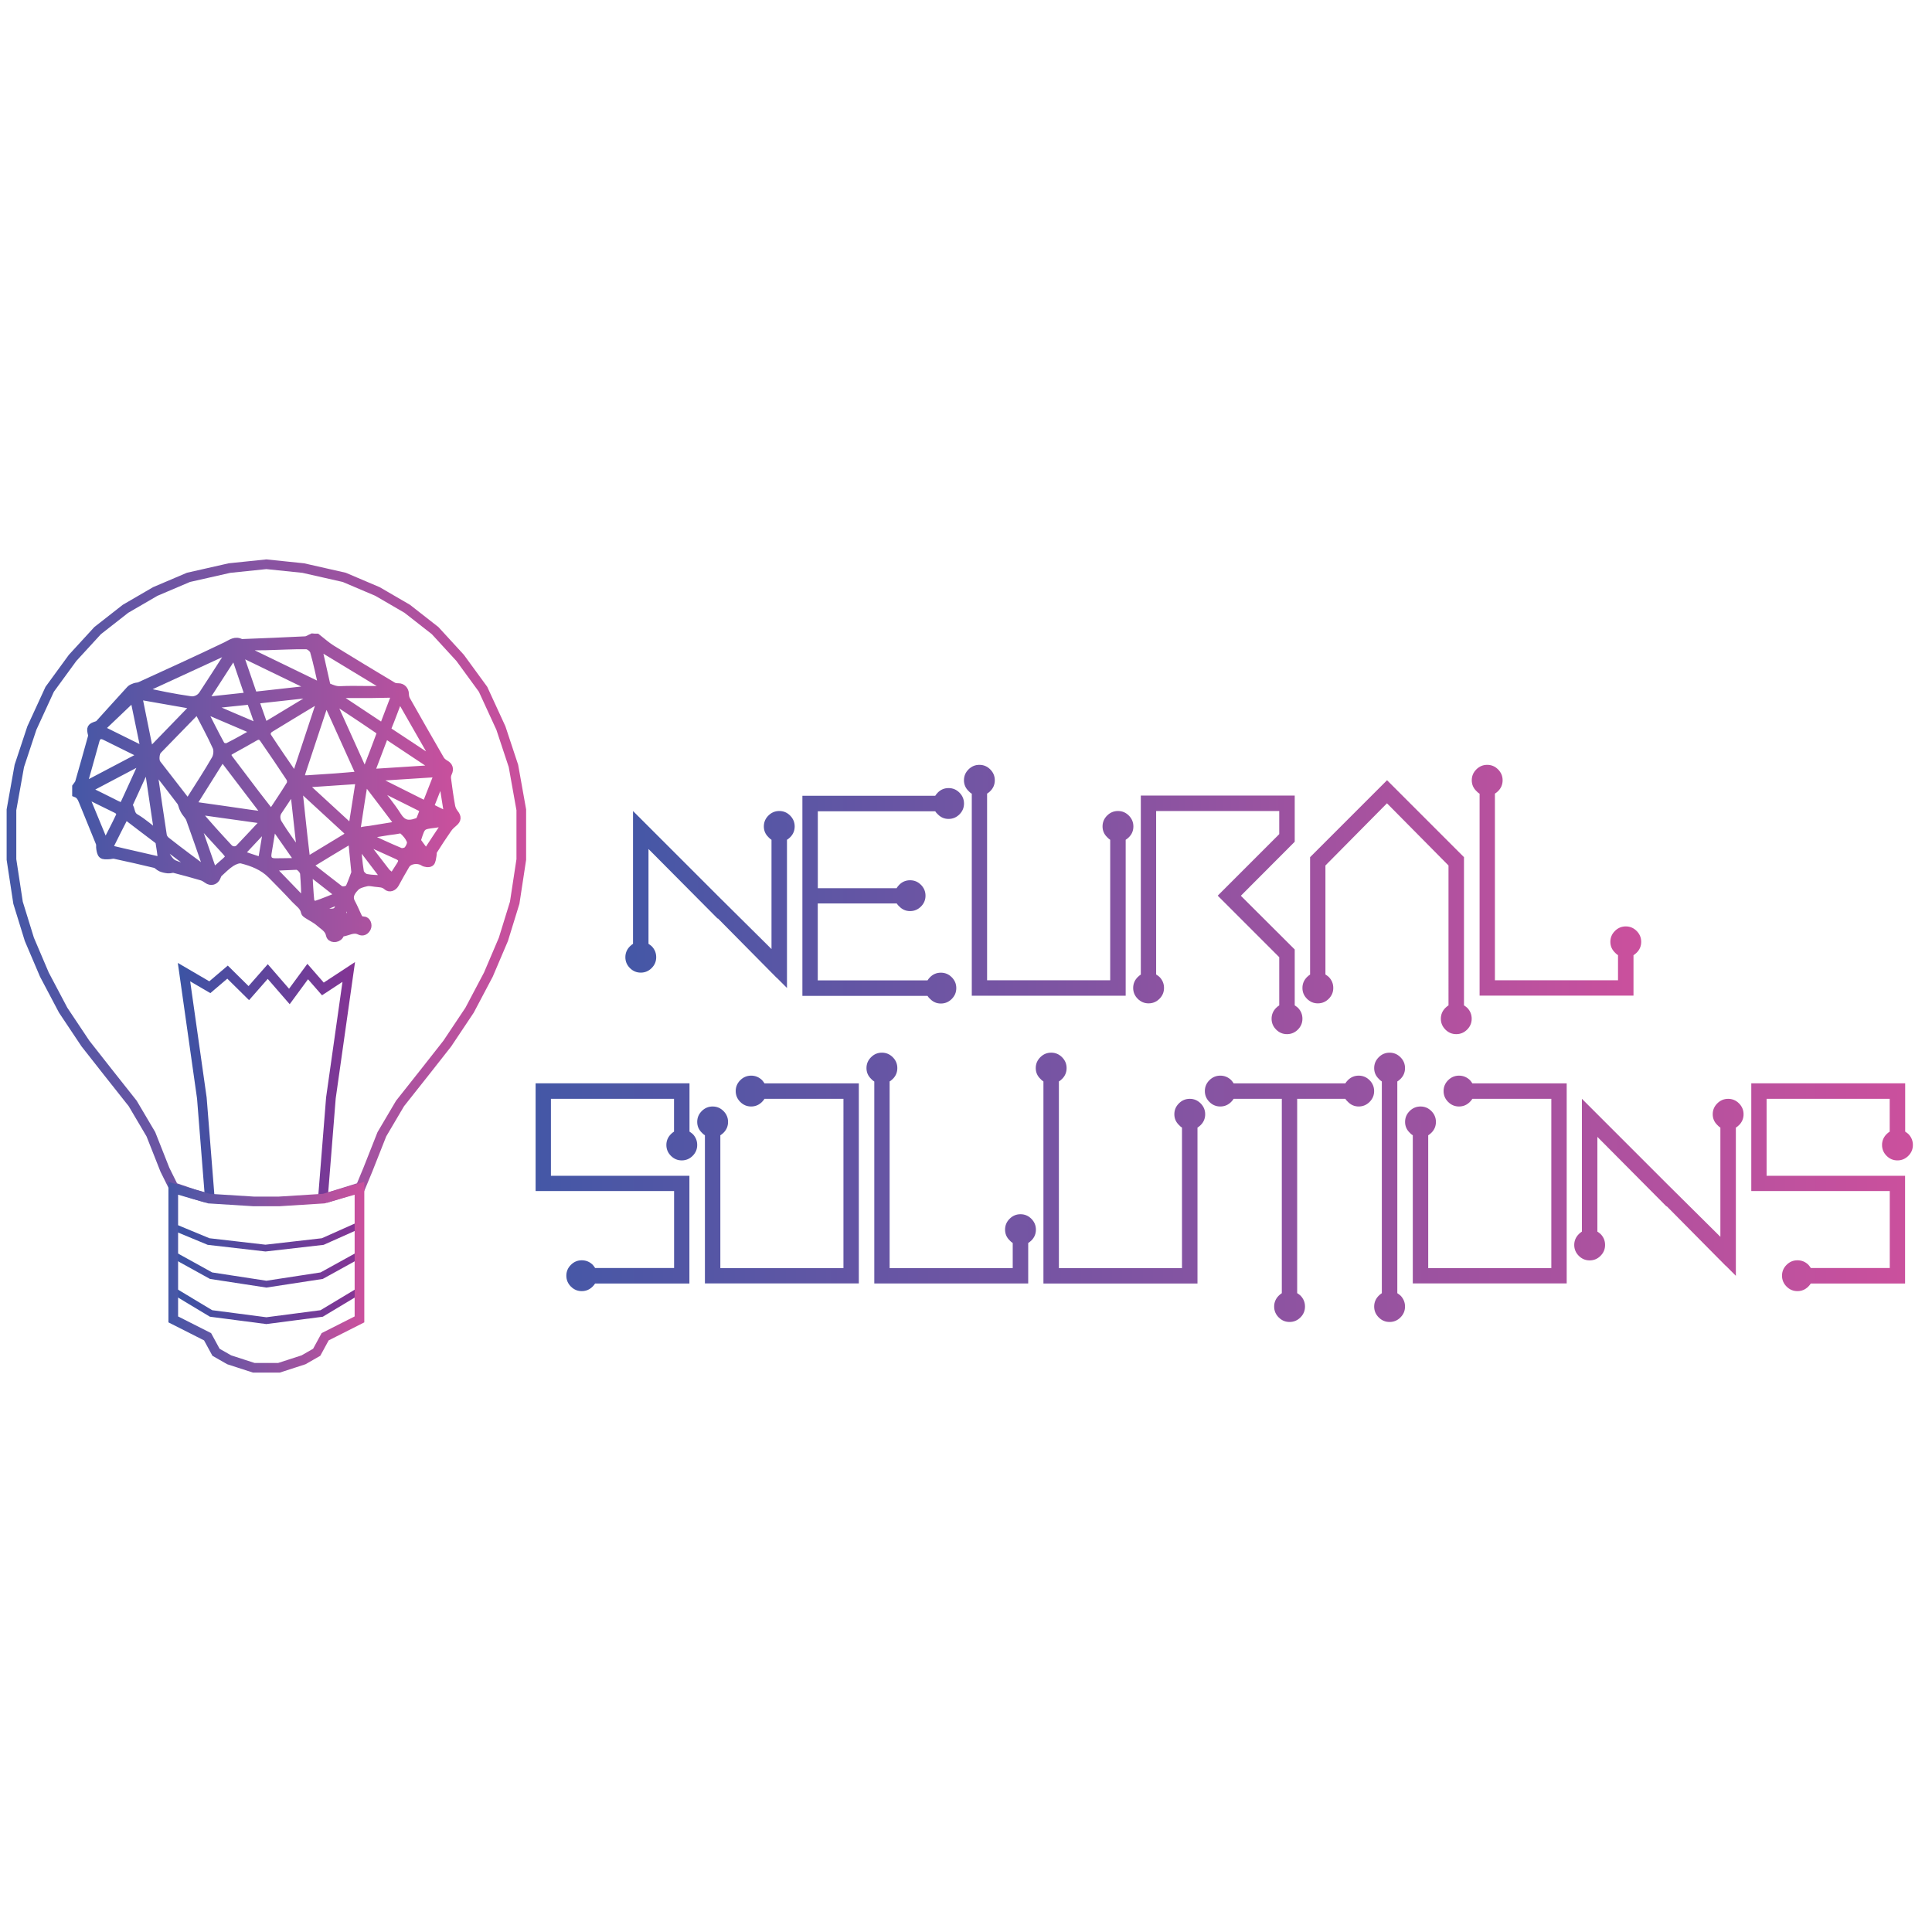 <?xml version="1.0" encoding="utf-8"?>
<!-- Generator: Adobe Illustrator 24.3.0, SVG Export Plug-In . SVG Version: 6.00 Build 0)  -->
<svg version="1.1" id="Layer_1" xmlns="http://www.w3.org/2000/svg" xmlns:xlink="http://www.w3.org/1999/xlink" x="0px" y="0px"
	 viewBox="0 0 2000.34 2000.34" style="enable-background:new 0 0 2000.34 2000.34;" xml:space="preserve">
<style type="text/css">
	.st0{fill:none;stroke:url(#SVGID_1_);stroke-width:10;stroke-miterlimit:10;}
	.st1{fill:none;stroke:url(#SVGID_2_);stroke-width:10;stroke-miterlimit:10;}
	.st2{fill:none;stroke:url(#SVGID_3_);stroke-width:7;stroke-miterlimit:10;}
	.st3{fill:none;stroke:url(#SVGID_4_);stroke-width:7;stroke-miterlimit:10;}
	.st4{fill:none;stroke:url(#SVGID_5_);stroke-width:7;stroke-miterlimit:10;}
	.st5{fill:none;stroke:url(#SVGID_6_);stroke-width:10;stroke-miterlimit:10;}
	.st6{fill:url(#SVGID_7_);stroke:url(#SVGID_8_);stroke-width:8;stroke-miterlimit:10;}
	.st7{fill:url(#SVGID_9_);}
	.st8{fill:url(#SVGID_10_);}
	.st9{fill:url(#SVGID_11_);}
	.st10{fill:url(#SVGID_12_);}
	.st11{fill:url(#SVGID_13_);}
	.st12{fill:url(#SVGID_14_);}
	.st13{fill:url(#SVGID_15_);}
	.st14{fill:url(#SVGID_16_);}
	.st15{fill:url(#SVGID_17_);}
	.st16{fill:url(#SVGID_18_);}
	.st17{fill:url(#SVGID_19_);}
	.st18{fill:url(#SVGID_20_);}
	.st19{fill:url(#SVGID_21_);}
	.st20{fill:url(#SVGID_22_);}
	.st21{fill:url(#SVGID_23_);}
</style>
<g id="Layer_1_1_">
</g>
<g id="Layer_6">
</g>
<g id="Layer_5">
</g>
<g id="Layer_4">
</g>
<g id="Layer_7">
</g>
<g id="Layer_3">
</g>
<g>
	
		<linearGradient id="SVGID_1_" gradientUnits="userSpaceOnUse" x1="6.87" y1="-90.424" x2="544.73" y2="-90.424" gradientTransform="matrix(1 0 0 1 0 1002.681)">
		<stop  offset="0" style="stop-color:#4457A6"/>
		<stop  offset="1" style="stop-color:#CB509D"/>
	</linearGradient>
	<polyline class="st0" points="337.05,1240.56 373.34,1229.24 380.84,1211.16 395.38,1174.38 414.19,1142.51 440.47,1109.32 
		463.14,1080.46 486.2,1045.92 505.65,1009.09 521.21,972.56 532.9,934.71 539.73,889.92 539.73,838.47 531.59,792.99 
		518.62,753.83 500.14,713.65 476.45,681.19 450.51,652.92 421.65,630.33 390.84,612.41 356.43,597.78 313.96,588.16 275.48,584.18 
		276.12,584.18 237.63,588.16 195.13,597.78 160.76,612.41 129.94,630.33 101.08,652.92 75.15,681.19 51.46,713.65 32.98,753.83 
		20.01,792.99 11.87,838.47 11.87,889.92 18.7,934.71 30.39,972.56 45.95,1009.09 65.4,1045.92 88.45,1080.46 111.13,1109.32 
		137.4,1142.51 156.22,1174.38 170.76,1211.16 179.74,1229.24 200.51,1236.32 213.27,1240.01 	"/>
	
		<linearGradient id="SVGID_2_" gradientUnits="userSpaceOnUse" x1="444.976" y1="116.062" x2="261.492" y2="116.062" gradientTransform="matrix(-1 0 0 1 629.084 1002.681)">
		<stop  offset="0" style="stop-color:#3B54A4"/>
		<stop  offset="1" style="stop-color:#843494"/>
	</linearGradient>
	<polyline class="st1" points="217.25,1241 208.99,1136.87 190.51,1006.51 217.25,1022.14 235.6,1006.51 257.6,1028.25 
		277.22,1005.91 299.6,1031.72 318.58,1005.91 334.31,1023.92 361.09,1006.34 342.61,1136.74 334.31,1240.87 	"/>
	
		<linearGradient id="SVGID_3_" gradientUnits="userSpaceOnUse" x1="179.139" y1="278.087" x2="372.536" y2="278.087" gradientTransform="matrix(1 0 0 1 0 1002.681)">
		<stop  offset="0" style="stop-color:#3B54A4"/>
		<stop  offset="1" style="stop-color:#843494"/>
	</linearGradient>
	<polyline class="st2" points="180.48,1270.75 215.96,1285.46 274.87,1292.24 334.16,1285.46 371.11,1268.97 	"/>
	
		<linearGradient id="SVGID_4_" gradientUnits="userSpaceOnUse" x1="179.897" y1="312.538" x2="371.703" y2="312.538" gradientTransform="matrix(1 0 0 1 0 1002.681)">
		<stop  offset="0" style="stop-color:#3B54A4"/>
		<stop  offset="1" style="stop-color:#843494"/>
	</linearGradient>
	<polyline class="st3" points="370.01,1300.38 333.06,1320.8 275.8,1329.58 218.54,1320.8 181.59,1300.38 	"/>
	
		<linearGradient id="SVGID_5_" gradientUnits="userSpaceOnUse" x1="179.787" y1="350.129" x2="371.813" y2="350.129" gradientTransform="matrix(1 0 0 1 0 1002.681)">
		<stop  offset="0" style="stop-color:#3B54A4"/>
		<stop  offset="1" style="stop-color:#843494"/>
	</linearGradient>
	<polyline class="st4" points="181.59,1337.71 218.54,1359.92 275.8,1367.38 333.06,1359.92 370.01,1337.71 	"/>
	
		<linearGradient id="SVGID_6_" gradientUnits="userSpaceOnUse" x1="174.4" y1="319.734" x2="377.19" y2="319.734" gradientTransform="matrix(1 0 0 1 0 1002.681)">
		<stop  offset="0" style="stop-color:#4457A6"/>
		<stop  offset="1" style="stop-color:#CB509D"/>
	</linearGradient>
	<polygon class="st5" points="372.19,1230.32 372.19,1366.07 336.64,1384.04 327.91,1400.1 314.3,1407.9 288.83,1416.16 
		262.77,1416.16 237.3,1407.9 223.65,1400.1 214.92,1384.04 179.4,1366.07 179.4,1230.32 216.36,1241 262.77,1243.92 
		288.83,1243.92 335.2,1241 	"/>
	
		<linearGradient id="SVGID_7_" gradientUnits="userSpaceOnUse" x1="78.73" y1="1184.338" x2="472.856" y2="1184.338" gradientTransform="matrix(1 0 0 -1 0 2000)">
		<stop  offset="0" style="stop-color:#4457A6"/>
		<stop  offset="1" style="stop-color:#CB509D"/>
	</linearGradient>
	
		<linearGradient id="SVGID_8_" gradientUnits="userSpaceOnUse" x1="74.73" y1="1184.385" x2="476.856" y2="1184.385" gradientTransform="matrix(1 0 0 -1 0 2000)">
		<stop  offset="0" style="stop-color:#4457A6"/>
		<stop  offset="1" style="stop-color:#CB509D"/>
	</linearGradient>
	<path class="st6" d="M328.1,660.07c5.09,3.92,9.82,8.35,15.27,11.71c21.02,13.03,42.25,25.76,63.47,38.48
		c1.58,0.97,3.82,1.17,5.75,1.17c3.72-0.05,6.62,2.95,6.77,6.87c0.05,2.14,0.41,4.48,1.43,6.31c11.66,20.67,23.41,41.28,35.33,61.84
		c1.12,1.88,3.21,3.46,5.14,4.58c3.72,2.09,4.63,5.24,2.8,9.06c-0.92,1.83-1.32,4.17-1.07,6.16c1.22,9.52,2.55,19.04,4.28,28.5
		c0.46,2.65,1.88,5.4,3.56,7.53c2.85,3.56,2.75,6.41-0.66,9.31c-2.29,1.93-4.63,4.02-6.31,6.46c-5.24,7.53-10.28,15.22-15.17,22.96
		c-0.81,1.32-0.36,3.36-0.76,5.04c-0.56,2.49-0.66,6.01-2.29,7.13c-1.58,1.12-5.45,0.71-7.33-0.56c-5.4-3.56-14.81-2.49-18.12,3.05
		c-3.87,6.41-7.43,12.98-11.05,19.55c-1.88,3.41-5.85,4.99-8.6,2.44c-3.56-3.31-7.79-2.9-11.86-3.46c-3.1-0.41-6.36-1.17-9.26-0.51
		c-3.97,0.92-8.65,2.09-11.3,4.84c-4.07,4.17-7.94,9.42-4.22,16.19c2.19,4.02,3.97,8.25,5.9,12.42c1.37,2.9,2.24,5.8,6.72,5.75
		c3.16-0.05,5.09,4.63,3.61,7.79c-1.53,3.26-4.43,4.89-7.69,3.26c-6.82-3.41-12.57,1.37-18.88,1.83c-0.76,0.05-1.27,2.09-2.04,3.1
		c-2.75,3.66-9.16,3.41-10.03-0.81c-1.27-6.57-6.62-9.06-10.69-12.73c-3.77-3.36-8.55-5.6-12.83-8.4c-0.92-0.61-2.19-1.48-2.34-2.39
		c-1.07-6.26-6.41-9.37-10.18-13.44c-7.99-8.7-16.34-17.1-24.64-25.5c-8.4-8.45-19.24-12.67-30.44-15.52
		c-3.26-0.81-7.89,1.17-11.05,3.21c-4.63,3-8.6,7.08-12.73,10.84c-0.97,0.92-1.53,2.34-2.04,3.66c-1.68,4.48-6.06,5.8-9.87,3
		c-1.78-1.27-3.77-2.55-5.85-3.16c-9.42-2.75-18.88-5.4-28.4-7.79c-1.99-0.51-4.28,0.61-6.41,0.41c-2.55-0.25-5.09-0.81-7.43-1.78
		c-2.19-0.92-3.87-3.26-6.06-3.77c-13.95-3.36-27.89-6.52-41.94-9.52c-2.04-0.41-4.33,0.56-6.52,0.51c-2.14,0-4.84,0.31-6.21-0.87
		c-1.43-1.17-1.78-3.87-2.19-6.01c-0.41-1.93,0.2-4.22-0.51-5.96c-5.8-14.56-11.91-29.01-17.76-43.57c-1.37-3.41-3-6.41-6.67-7.79
		c0-2.29,0-4.58,0-6.87c1.02-1.53,2.55-2.95,3.05-4.68c4.43-15.32,8.7-30.64,12.98-46.01c0.31-1.07,0.61-2.29,0.36-3.26
		c-1.73-7.13-1.37-7.84,5.34-10.08c0.76-0.25,1.53-0.66,2.09-1.22c10.74-11.81,21.38-23.72,32.17-35.48
		c1.17-1.27,3.1-2.04,4.84-2.65c1.63-0.61,3.61-0.46,5.14-1.17c29.88-13.69,59.81-27.23,89.43-41.48c5.29-2.55,9.47-6.36,15.52-2.9
		c0.36,0.2,0.97,0,1.48-0.05c21.63-0.87,43.27-1.68,64.9-2.8c2.44-0.1,4.84-1.93,7.23-2.95
		C324.85,660.07,326.48,660.07,328.1,660.07z M204.52,734.69c-13.95,14.35-27.49,28.25-40.98,42.1c-2.7,2.8-3.26,10.84-0.92,13.85
		c9.42,12.22,18.88,24.38,28.35,36.55c2.95,3.82,4.12,3.77,6.77-0.36c8.55-13.59,17.41-26.98,25.35-40.92
		c1.93-3.41,2.49-9.16,0.92-12.67C218.21,760.34,211.29,747.87,204.52,734.69z M280.36,841.94c1.07-0.87,1.68-1.22,1.99-1.73
		c6.11-9.31,12.37-18.53,18.17-28c0.97-1.63,0.81-4.99-0.25-6.62c-8.96-13.69-18.22-27.18-27.54-40.67
		c-2.19-3.16-5.09-3.92-8.81-1.73c-8.04,4.73-16.29,9.11-24.43,13.69c-4.58,2.55-5.09,4.78-2.04,8.86
		c9.11,12.01,18.17,24.08,27.28,36.04C269.82,828.35,274.91,834.91,280.36,841.94z M337.57,724.2c-0.76,2.04-1.27,3.31-1.68,4.63
		c-7.74,23.36-15.47,46.73-23.21,70.04c-2.19,6.52-0.81,8.25,6.11,7.79c9.62-0.66,19.29-1.22,28.91-1.93
		c8.25-0.61,16.44-1.37,25.3-2.14C361.14,776.33,349.53,750.62,337.57,724.2z M213.93,901.95c0.36-0.31,0.71-0.66,1.02-0.97
		c-0.36-1.22-0.61-2.44-1.02-3.61c-5.7-16.49-11.35-32.98-17.31-49.42c-1.02-2.8-3.46-5.09-5.14-7.69
		c-0.87-1.32-1.48-2.85-2.14-4.28c-0.81-1.99-1.12-4.38-2.39-6.01c-8.3-10.99-16.75-21.84-25.2-32.73c-0.81-1.07-1.83-1.99-2.75-3
		c-0.41,2.85,0.05,5.24,0.41,7.64c3.05,21.02,6.06,42.04,9.31,63.02c0.31,1.99,1.78,4.17,3.41,5.45
		c7.43,5.96,15.07,11.61,22.65,17.36C201.16,892.43,207.52,897.17,213.93,901.95z M276.39,844.53
		c-15.73-20.67-30.54-40.11-45.71-60.01c-1.37,1.48-2.39,2.29-3.05,3.31c-8.7,13.79-17.36,27.69-26.06,41.48
		c-2.29,3.61-0.81,4.73,2.95,5.24c17.82,2.44,35.53,5.09,53.34,7.64C263.56,843.06,269.37,843.67,276.39,844.53z M305.76,805.03
		c9.37-28.35,18.27-55.33,27.49-83.17c-18.43,11.15-36.09,21.68-53.6,32.47c-3,1.83-4.48,5.55-2.39,8.65
		C286.21,776.68,295.53,790.12,305.76,805.03z M310.09,814.76c-0.41,0.2-0.76,0.36-1.17,0.56c1.12,10.69,2.24,21.43,3.41,32.12
		c1.37,12.83,2.75,25.7,4.33,38.53c0.56,4.58,1.83,5.04,5.75,2.7c11.76-7.08,23.57-14.2,35.27-21.38c4.22-2.6,4.48-4.58,0.87-7.89
		c-10.59-9.82-21.28-19.55-31.91-29.37C321.13,824.94,315.63,819.85,310.09,814.76z M238.47,674.12c-0.36-0.51-0.71-1.02-1.07-1.48
		c-30.59,14.1-61.13,28.15-91.72,42.25c17.46,4.12,34.56,7.53,51.77,9.98c4.33,0.61,9.47-1.48,12.32-5.8
		c9.16-13.95,18.17-28,27.18-42.04C237.55,676.05,237.96,675.08,238.47,674.12z M250.48,669.28c-0.1,0.66-0.2,1.27-0.31,1.93
		c27.64,13.39,55.28,26.82,83.83,40.67c-3.1-13.34-5.55-25.6-9.01-37.56c-0.76-2.65-5.04-6.06-7.74-6.11
		c-14.1-0.2-28.2,0.71-42.3,1.02C266.77,669.43,258.63,669.28,250.48,669.28z M154.63,777.34c0.51,0.15,1.02,0.25,1.58,0.41
		c14.86-15.37,29.78-30.74,45.71-47.19c-20.41-3.56-39.04-6.87-58.84-10.33C147.1,740.14,150.87,758.77,154.63,777.34z
		 M324.29,713.46c-0.05-0.36-0.1-0.76-0.1-1.12c-25.45-12.32-50.9-24.69-77.27-37.46c5.45,15.83,10.43,30.44,15.63,45.45
		C283.21,717.99,303.77,715.7,324.29,713.46z M313.5,811.55c17.56,16.14,34,31.25,50.95,46.83c2.75-17.36,5.29-33.75,7.99-50.8
		C353.1,808.9,334.01,810.18,313.5,811.55z M402.67,714.23c0.05-0.31,0.15-0.61,0.2-0.87c-24.03-14.56-48.1-29.12-72.43-43.88
		c-0.41,1.22-0.92,1.83-0.81,2.34c2.75,12.52,5.6,25.04,8.45,37.56c0.15,0.66,0.76,1.53,1.43,1.78c4.07,1.73,7.99,3.51,12.83,3.26
		c9.82-0.51,19.65-0.15,29.52-0.15C388.73,714.23,395.7,714.23,402.67,714.23z M86.22,812.21c0.51,0.41,0.97,0.81,1.48,1.22
		c19.9-10.49,39.75-20.97,60.17-31.66c-13.59-6.72-26.47-13.13-39.35-19.49c-4.53-2.24-8.04-0.71-9.42,4.17
		c-2.95,10.33-5.8,20.67-8.65,31C89.02,802.39,87.6,807.33,86.22,812.21z M343.07,723.34c0.1,1.12,0,1.63,0.15,1.99
		c10.74,23.77,21.48,47.59,32.22,71.31c0.41,0.92,1.37,1.58,2.09,2.34c0.81-0.87,2.04-1.58,2.44-2.6
		c4.68-12.01,9.37-23.97,13.74-36.09c0.41-1.17-0.71-3.66-1.88-4.48c-11.2-7.69-22.5-15.17-33.8-22.65
		C353.2,729.96,348.36,726.8,343.07,723.34z M274.91,849.17c-24.79-3.46-48.61-6.77-72.38-10.13
		c11.15,13.59,22.75,26.21,34.41,38.79c2.85,3.1,7.94,3.31,10.84,0.25C256.59,868.86,265.29,859.5,274.91,849.17z M166.7,891.31
		c0.36-1.02,0.81-1.63,0.76-2.19c-0.71-5.7-1.43-11.35-2.44-17c-0.2-1.12-1.32-2.24-2.29-2.95c-9.87-7.58-19.9-14.96-29.73-22.6
		c-2.34-1.78-3.72-1.53-4.99,0.92c-4.43,8.76-8.96,17.41-13.23,26.21c-1.37,2.85-0.46,5.4,2.95,6.31c3,0.76,6.06,1.43,9.06,2.14
		C140.03,885.25,153.26,888.26,166.7,891.31z M367.81,903.53c-1.12-11.4-2.04-20.72-2.95-29.98c-0.25-2.49-1.07-4.48-3.97-2.75
		c-12.67,7.53-25.25,15.17-37.82,22.85c-2.14,1.32-2.44,2.9-0.25,4.63c9.57,7.43,19.09,14.96,28.76,22.35
		c2.7,2.09,8.96,1.02,10.38-2.09C364.45,913.1,366.33,907.35,367.81,903.53z M450.62,795.97c0.1-0.36,0.2-0.66,0.36-1.02
		c-17.26-11.45-34.51-22.96-52.22-34.71c-5.04,13.34-9.93,26.21-15.17,40.01C406.59,798.82,428.58,797.4,450.62,795.97z
		 M376.82,810.53c-1.12,6.77-2.14,12.52-3,18.27c-1.43,9.16-2.85,18.32-4.22,27.49c-0.51,3.51,0.1,5.45,4.43,4.17
		c2.95-0.87,6.11-0.97,9.16-1.43c9.82-1.58,19.65-3.16,30.08-4.89c-10.64-14.1-20.82-27.69-31.2-41.13
		C380.99,811.8,378.75,811.45,376.82,810.53z M150,777.6c-3.92-18.94-7.58-36.8-11.5-55.79c-11.91,11.35-22.8,21.68-34.61,32.98
		C119.72,762.63,134.38,769.91,150,777.6z M385.98,804.88c-0.1,0.36-0.15,0.66-0.25,1.02c18.27,9.16,36.6,18.32,55.18,27.64
		c4.28-10.94,8.45-21.58,12.93-33.03C430.47,801.98,408.22,803.41,385.98,804.88z M413.92,722.32c-1.32,2.55-1.99,3.61-2.39,4.73
		c-3.26,8.4-6.26,16.85-9.72,25.2c-1.22,2.9-0.51,4.22,1.99,5.85c14.96,9.77,29.78,19.75,44.69,29.57c0.81,0.56,1.78,0.81,3.77,1.68
		C439.37,766.76,427.01,745.23,413.92,722.32z M148.88,787.78c-0.31-0.31-0.61-0.56-0.87-0.87c-19.09,10.08-38.18,20.16-58.18,30.69
		c9.62,4.73,18.27,8.91,26.88,13.29c11.25,5.75,9.93,5.45,14.96-5.4C137.48,812.97,143.13,800.35,148.88,787.78z M347.04,718.76
		c-0.1,0.46-0.2,0.92-0.31,1.37c16.54,10.99,33.09,21.94,49.78,33.03c3.87-10.13,7.53-19.55,11.05-29.01
		c1.53-4.12,0.31-5.8-4.17-5.75c-6.72,0.05-13.44,0.31-20.16,0.36C371.22,718.81,359.1,718.76,347.04,718.76z M153.26,792.41
		c-0.41-0.05-0.81-0.1-1.22-0.15c-6.11,13.34-12.22,26.67-18.32,40.01c-0.25,0.56-0.76,1.53-0.56,1.78
		c3.16,3.61,1.58,9.26,6.92,12.42c8.09,4.73,15.17,11.15,23.82,17.66C160.18,839.24,156.72,815.83,153.26,792.41z M242.69,676.76
		c-10.74,16.64-20.92,32.37-31.66,49.02c16.08-1.73,31-3.36,46.68-5.04C252.72,706.18,247.88,692.03,242.69,676.76z M273.69,752.35
		c19.6-11.81,38.23-23.06,56.81-34.31c-0.1-0.2-0.2-0.41-0.36-0.56c-21.94,2.44-43.88,4.84-66.17,7.28
		C267.33,734.28,270.38,742.99,273.69,752.35z M265.04,757.29c-18.78-7.99-36.65-15.63-55.74-23.77
		c6.87,13.44,12.93,25.86,19.6,37.97c0.81,1.48,5.19,2.6,6.87,1.73C245.39,768.49,254.71,763.04,265.04,757.29z M311.1,885.87
		c0.25,0,0.56-0.05,0.81-0.05c-2.55-23.06-5.09-46.07-7.79-70.19c-5.8,8.81-10.84,16.64-16.08,24.33c-2.9,4.22-1.73,9.52,0,12.42
		C295.07,863.93,303.32,874.77,311.1,885.87z M108.98,874.67c5.34-10.54,10.33-19.9,14.81-29.47c1.32-2.8,0-5.6-3.21-7.18
		c-9.82-4.78-19.6-9.67-29.42-14.46c-0.92-0.46-1.99-0.61-3.77-1.17C94.67,840,101.65,856.85,108.98,874.67z M388.83,812.67
		c-0.2,0.25-0.36,0.51-0.56,0.76c7.84,10.38,16.44,20.36,23.36,31.36c5.09,8.09,10.94,9.47,19.04,6.57
		c1.32-0.46,3.26-0.76,3.72-1.73c1.78-3.77,3.1-7.74,4.68-11.86C421.97,829.26,405.42,820.97,388.83,812.67z M215.41,730.06
		c0.31,0.56,0.36,0.97,0.56,1.07c16.29,7.02,32.58,14.1,48.97,21.02c3.05,1.32,3.46-0.61,2.65-3c-2.44-7.23-4.89-14.46-7.58-21.58
		c-0.36-0.92-2.14-1.99-3.16-1.88C243.1,727.05,229.31,728.58,215.41,730.06z M202.63,847.49c-0.31,0.2-0.56,0.41-0.87,0.61
		c1.02,3.05,2.09,6.06,3.1,9.11c4.63,13.23,9.21,26.47,13.85,39.7c1.88,5.29,2.65,5.5,6.97,1.78c1.63-1.37,3.16-2.85,4.78-4.22
		c8.5-7.28,8.5-7.28,0.97-15.52C221.82,868.41,212.2,857.92,202.63,847.49z M283.16,854c-0.41,0.1-0.76,0.2-1.17,0.31
		c-1.58,9.62-3.16,19.29-4.78,28.91c-1.12,6.36,1.58,9.52,7.99,9.42c5.4-0.1,10.84-0.05,16.24-0.2c2.49-0.05,4.94-0.51,7.99-0.87
		C300.31,878.59,291.71,866.32,283.16,854z M279.9,897.83c12.32,12.78,24.08,24.89,35.78,37.06c0.36-10.54-0.2-20.46-0.97-30.39
		c-0.25-3.41-4.78-8.09-7.69-7.94C298.23,896.81,289.47,897.37,279.9,897.83z M377.84,864.69c0.97,0.81,1.22,1.22,1.63,1.43
		c11.61,5.29,23.11,10.79,34.87,15.63c2.09,0.87,6.31-0.1,7.74-1.78c2.04-2.39,3.97-6.77,3.05-9.26c-1.58-4.28-4.89-8.25-8.45-11.2
		c-1.58-1.32-5.55,0.1-8.4,0.41c-2.95,0.31-5.85,0.76-8.75,1.22C392.49,862.25,385.47,863.42,377.84,864.69z M406.14,907.85
		c1.12-1.02,1.43-1.17,1.58-1.43c2.29-3.56,4.58-7.18,6.87-10.74c2.85-4.53,1.99-7.53-3.05-9.82c-10.99-5.04-21.99-9.98-32.98-14.96
		c-0.92-0.41-1.93-0.56-3.92-1.12c8.81,11.55,16.8,22.24,25.09,32.78C401.4,904.7,404.05,906.17,406.14,907.85z M352.03,927.04
		c-11.3-8.81-21.68-16.95-32.73-25.6c0.71,11.45,1.12,21.84,2.19,32.17c0.15,1.27,4.02,3.56,5.45,3.1
		C335.03,934.02,342.87,930.66,352.03,927.04z M370.56,872.12c-0.36,0.15-0.71,0.31-1.07,0.46c0.97,10.03,1.58,20.11,3.26,29.98
		c0.41,2.49,3.87,5.8,6.41,6.31c6.11,1.22,12.52,1.02,18.78,1.43c0.25-0.41,0.51-0.76,0.76-1.17
		C389.29,896.81,379.92,884.44,370.56,872.12z M462.69,851.1c-4.73,0.76-8.4,1.53-12.11,1.99c-13.9,1.68-13.95,1.63-18.22,14.96
		c-0.36,1.12-0.51,2.75,0.05,3.56c2.65,3.87,5.6,7.53,8.86,11.86C448.43,872.48,455.26,862.2,462.69,851.1z M248.55,884.19
		c7.23,2.49,13.54,4.78,19.95,6.72c0.76,0.2,2.9-1.43,3.05-2.44c1.99-11.05,3.66-22.14,5.45-33.24c-0.31-0.15-0.61-0.31-0.87-0.46
		C267.28,864.23,258.37,873.7,248.55,884.19z M445.08,835.52c4.38,2.19,8.35,4.33,12.47,6.21c1.32,0.61,3.46,1.27,4.22,0.66
		c0.97-0.76,1.48-2.9,1.22-4.33c-1.63-10.84-3.46-21.58-5.19-32.42c-0.31-0.05-0.56-0.1-0.87-0.2
		C453.07,815.37,449.15,825.24,445.08,835.52z M203.7,901.39c0.2-0.25,0.46-0.51,0.66-0.76c-11.05-8.35-22.14-16.7-34.05-25.76
		c0.66,4.53,0.25,8.2,1.78,10.84c1.99,3.46,4.84,7.43,8.3,8.81C187.77,897.62,195.86,899.2,203.7,901.39z M326.68,942.11
		c24.03,5.75,22.8,2.39,26.26-10.49C344.44,935.04,336.25,938.34,326.68,942.11z M358.29,933.76c-7.43,13.69-3.51,15.78,8.45,17.87
		C363.99,945.72,361.24,940.02,358.29,933.76z M330.7,947.81c-0.1,0.25-0.25,0.56-0.36,0.81c3.41,3,6.67,6.11,10.23,8.91
		c1.22,0.97,3,1.12,4.53,1.68c0.2-1.73,1.02-3.61,0.51-5.09c-0.87-2.29-1.88-4.68-5.34-4.68
		C337.06,949.44,333.86,948.37,330.7,947.81z M439.32,850.13c6.06-1.02,11.55-1.88,18.48-3.05c-5.7-2.8-9.98-4.84-14.56-7.08
		C441.87,843.62,440.75,846.57,439.32,850.13z M365.67,958.2c0-0.31,0.05-0.61,0.05-0.92c-1.43-0.61-2.85-1.48-4.33-1.68
		c-3-0.51-6.16-1.07-9.11-0.71c-0.92,0.1-1.48,3.16-2.19,4.89c1.37,0.25,2.85,0.92,4.17,0.71
		C358.09,959.93,361.85,959.01,365.67,958.2z M428.94,874.97c-1.17,4.53-1.99,7.64-2.85,10.99c4.12,0,7.23,0,11.1,0
		C434.44,882.25,432.15,879.2,428.94,874.97z M428.02,865.96c1.43-3.77,2.55-6.57,3.82-9.93c-3.46,0.61-6.36,1.12-9.93,1.73
		C424.16,860.72,425.83,863.01,428.02,865.96z"/>
</g>
<g>
	<g>
		<g>
			
				<linearGradient id="SVGID_9_" gradientUnits="userSpaceOnUse" x1="647.48" y1="-71.371" x2="1699.024" y2="-71.371" gradientTransform="matrix(1 0 0 1 0 1002.681)">
				<stop  offset="0" style="stop-color:#4457A6"/>
				<stop  offset="1" style="stop-color:#CB509D"/>
			</linearGradient>
			<path class="st7" d="M671.44,977.22c1.19,0.73,2.28,1.61,3.37,2.54c3.06,3.16,4.61,6.95,4.61,11.3s-1.56,8.09-4.72,11.25
				s-6.89,4.72-11.25,4.72s-8.09-1.55-11.25-4.72c-3.16-3.16-4.72-6.89-4.72-11.25c0-4.35,1.61-8.14,4.77-11.3
				c0.93-0.93,2.02-1.81,3.16-2.54V839.7l15.91,15.91l71.69,71.69l55.78,55.31V869.5c-1.19-0.73-2.23-1.66-3.16-2.7
				c-3.16-3.06-4.77-6.79-4.77-11.14s1.56-8.09,4.72-11.25c3.11-3.11,6.89-4.72,11.25-4.72c4.35,0,8.09,1.55,11.25,4.72
				c3.11,3.11,4.72,6.89,4.72,11.25c0,4.35-1.56,8.09-4.61,11.14c-1.09,1.09-2.18,1.97-3.37,2.7v153.43l-10.52-10.52v0.16
				l-61.17-61.84v0.47l-71.69-72.16V977.22z"/>
			
				<linearGradient id="SVGID_10_" gradientUnits="userSpaceOnUse" x1="647.528" y1="-75.186" x2="1699.072" y2="-75.186" gradientTransform="matrix(1 0 0 1 0 1002.681)">
				<stop  offset="0" style="stop-color:#4457A6"/>
				<stop  offset="1" style="stop-color:#CB509D"/>
			</linearGradient>
			<path class="st8" d="M928.44,919.37c0.73-1.19,1.66-2.28,2.7-3.37c3.06-3.06,6.79-4.61,11.14-4.61s8.09,1.55,11.25,4.72
				c3.11,3.11,4.72,6.89,4.72,11.25c0,4.35-1.55,8.09-4.72,11.25c-3.11,3.11-6.89,4.72-11.25,4.72c-4.35,0-8.09-1.61-11.14-4.77
				c-1.09-0.93-1.97-2.02-2.7-3.16h-81.75v79.67h113.62c0.73-1.19,1.66-2.28,2.7-3.37c3.06-3.06,6.79-4.61,11.14-4.61
				s8.09,1.55,11.25,4.72c3.16,3.16,4.72,6.89,4.72,11.25s-1.55,8.09-4.72,11.25c-3.16,3.16-6.89,4.72-11.25,4.72
				s-8.09-1.61-11.14-4.77c-1.09-0.93-1.97-2.02-2.7-3.16H830.78V823.94H968.3c0.73-1.19,1.66-2.28,2.7-3.37
				c3.06-3.06,6.79-4.61,11.14-4.61s8.09,1.55,11.25,4.72c3.11,3.11,4.72,6.89,4.72,11.25s-1.55,8.09-4.72,11.25
				c-3.11,3.11-6.89,4.72-11.25,4.72c-4.35,0-8.09-1.61-11.14-4.77c-1.09-0.93-1.97-2.02-2.7-3.16H846.74v79.67h81.69v-0.27H928.44z
				"/>
			
				<linearGradient id="SVGID_11_" gradientUnits="userSpaceOnUse" x1="647.528" y1="-91.271" x2="1699.072" y2="-91.271" gradientTransform="matrix(1 0 0 1 0 1002.681)">
				<stop  offset="0" style="stop-color:#4457A6"/>
				<stop  offset="1" style="stop-color:#CB509D"/>
			</linearGradient>
			<path class="st9" d="M1005.98,821.71c-1.19-0.73-2.23-1.66-3.16-2.7c-3.16-3.06-4.77-6.79-4.77-11.14s1.55-8.09,4.72-11.25
				c3.16-3.16,6.89-4.72,11.25-4.72s8.09,1.55,11.25,4.72c3.16,3.16,4.72,6.89,4.72,11.25c0,4.35-1.56,8.09-4.61,11.14
				c-1.09,1.09-2.18,1.97-3.37,2.7v193.24h127.46V869.5c-1.19-0.73-2.23-1.66-3.16-2.7c-3.16-3.06-4.77-6.79-4.77-11.14
				s1.56-8.09,4.72-11.25c3.11-3.11,6.89-4.72,11.25-4.72c4.35,0,8.09,1.55,11.25,4.72c3.11,3.11,4.72,6.89,4.72,11.25
				c0,4.35-1.55,8.09-4.61,11.14c-1.09,1.09-2.18,1.97-3.37,2.7v161.42h-159.34V821.71H1005.98z"/>
			
				<linearGradient id="SVGID_12_" gradientUnits="userSpaceOnUse" x1="647.5" y1="-55.451" x2="1699" y2="-55.451" gradientTransform="matrix(1 0 0 1 0 1002.681)">
				<stop  offset="0" style="stop-color:#4457A6"/>
				<stop  offset="1" style="stop-color:#CB509D"/>
			</linearGradient>
			<path class="st10" d="M1197.21,1009.04c1.19,0.73,2.28,1.61,3.37,2.54c3.06,3.16,4.61,6.95,4.61,11.3
				c0,4.35-1.55,8.09-4.72,11.25s-6.89,4.72-11.25,4.72c-4.35,0-8.09-1.55-11.25-4.72c-3.16-3.16-4.72-6.89-4.72-11.25
				s1.61-8.14,4.77-11.3c0.93-0.93,2.02-1.81,3.16-2.54V823.73h159.34v47.79l-55.78,55.93l55.78,55.62v57.85
				c1.19,0.73,2.28,1.61,3.37,2.54c3.06,3.16,4.61,6.95,4.61,11.3s-1.56,8.09-4.72,11.25c-3.11,3.11-6.89,4.72-11.25,4.72
				c-4.35,0-8.09-1.56-11.25-4.72c-3.11-3.11-4.72-6.89-4.72-11.25c0-4.35,1.61-8.14,4.77-11.3c0.93-0.93,2.02-1.81,3.16-2.54
				v-49.87l-63.71-63.71l63.71-63.71v-23.9h-127.46v169.3h0.18V1009.04z"/>
			
				<linearGradient id="SVGID_13_" gradientUnits="userSpaceOnUse" x1="647.5" y1="-63.406" x2="1699" y2="-63.406" gradientTransform="matrix(1 0 0 1 0 1002.681)">
				<stop  offset="0" style="stop-color:#4457A6"/>
				<stop  offset="1" style="stop-color:#CB509D"/>
			</linearGradient>
			<path class="st11" d="M1372.46,1009.04c1.19,0.73,2.28,1.61,3.37,2.54c3.06,3.16,4.61,6.95,4.61,11.3
				c0,4.35-1.56,8.09-4.72,11.25c-3.16,3.16-6.89,4.72-11.25,4.72s-8.09-1.55-11.25-4.72s-4.72-6.89-4.72-11.25s1.61-8.14,4.77-11.3
				c0.93-0.93,2.02-1.81,3.16-2.54V887.49l79.67-79.67l79.67,79.67v153.43c1.19,0.73,2.28,1.61,3.37,2.54
				c3.06,3.16,4.61,6.95,4.61,11.3c0,4.35-1.56,8.09-4.72,11.25c-3.11,3.11-6.89,4.72-11.25,4.72c-4.35,0-8.09-1.55-11.25-4.72
				c-3.11-3.11-4.72-6.89-4.72-11.25c0-4.35,1.61-8.14,4.77-11.3c0.93-0.93,2.02-1.81,3.16-2.54V896.09l-63.71-64.38l-63.71,64.38
				v112.95L1372.46,1009.04L1372.46,1009.04z"/>
			
				<linearGradient id="SVGID_14_" gradientUnits="userSpaceOnUse" x1="647.528" y1="-91.301" x2="1699.072" y2="-91.301" gradientTransform="matrix(1 0 0 1 0 1002.681)">
				<stop  offset="0" style="stop-color:#4457A6"/>
				<stop  offset="1" style="stop-color:#CB509D"/>
			</linearGradient>
			<path class="st12" d="M1531.76,821.71c-1.19-0.73-2.23-1.66-3.16-2.7c-3.16-3.06-4.77-6.79-4.77-11.14s1.56-8.09,4.72-11.25
				c3.16-3.16,6.89-4.72,11.25-4.72s8.09,1.55,11.25,4.72c3.16,3.16,4.72,6.89,4.72,11.25c0,4.35-1.55,8.09-4.61,11.14
				c-1.09,1.09-2.18,1.97-3.37,2.7v193.24h127.46v-25.97c-1.19-0.73-2.23-1.66-3.16-2.7c-3.16-3.06-4.77-6.79-4.77-11.14
				c0-4.35,1.56-8.09,4.72-11.25c3.11-3.11,6.89-4.72,11.25-4.72c4.35,0,8.09,1.56,11.25,4.72c3.11,3.11,4.72,6.89,4.72,11.25
				c0,4.35-1.55,8.09-4.61,11.14c-1.09,1.09-2.18,1.97-3.37,2.7v41.88h-159.34V821.71H1531.76z"/>
		</g>
	</g>
	<g>
		<g>
			
				<linearGradient id="SVGID_15_" gradientUnits="userSpaceOnUse" x1="554.55" y1="226.529" x2="1980.509" y2="226.529" gradientTransform="matrix(1 0 0 1 0 1002.681)">
				<stop  offset="0" style="stop-color:#4457A6"/>
				<stop  offset="1" style="stop-color:#CB509D"/>
			</linearGradient>
			<path class="st13" d="M616.18,1328.87c-0.73,1.19-1.61,2.23-2.54,3.16c-3.16,3.21-6.95,4.77-11.3,4.77s-8.09-1.56-11.25-4.72
				c-3.11-3.11-4.72-6.89-4.72-11.25c0-4.35,1.56-8.09,4.72-11.25c3.11-3.11,6.89-4.72,11.25-4.72s8.14,1.55,11.3,4.61
				c0.93,1.09,1.81,2.18,2.54,3.37h81.75v-79.67H554.55v-111.55h159.34v50.02c1.19,0.73,2.28,1.61,3.37,2.54
				c3.06,3.16,4.61,6.95,4.61,11.3c0,4.35-1.56,8.09-4.72,11.25c-3.11,3.11-6.89,4.72-11.25,4.72s-8.09-1.56-11.25-4.72
				c-3.11-3.11-4.72-6.89-4.72-11.25c0-4.35,1.61-8.14,4.77-11.3c0.93-0.93,2.02-1.81,3.16-2.54v-33.95H570.41v79.67h143.38v111.55
				h-97.61V1328.87z"/>
			
				<linearGradient id="SVGID_16_" gradientUnits="userSpaceOnUse" x1="554.54" y1="218.569" x2="1980.499" y2="218.569" gradientTransform="matrix(1 0 0 1 0 1002.681)">
				<stop  offset="0" style="stop-color:#4457A6"/>
				<stop  offset="1" style="stop-color:#CB509D"/>
			</linearGradient>
			<path class="st14" d="M729.8,1175.44c-1.19-0.73-2.23-1.66-3.16-2.7c-3.16-3.06-4.77-6.79-4.77-11.14s1.56-8.09,4.72-11.25
				c3.11-3.11,6.89-4.72,11.25-4.72s8.09,1.55,11.25,4.72c3.11,3.11,4.72,6.89,4.72,11.25s-1.56,8.09-4.61,11.14
				c-1.09,1.09-2.18,1.97-3.37,2.7v137.52h127.46V1137.7h-81.75c-0.73,1.19-1.61,2.23-2.54,3.16c-3.16,3.21-6.95,4.77-11.3,4.77
				s-8.09-1.56-11.25-4.72c-3.11-3.11-4.72-6.89-4.72-11.25s1.56-8.09,4.72-11.25c3.11-3.11,6.89-4.72,11.25-4.72
				s8.14,1.56,11.3,4.61c0.93,1.09,1.81,2.18,2.54,3.37h97.66v207.14H729.85v-153.38L729.8,1175.44L729.8,1175.44z"/>
			
				<linearGradient id="SVGID_17_" gradientUnits="userSpaceOnUse" x1="554.54" y1="206.699" x2="1980.499" y2="206.699" gradientTransform="matrix(1 0 0 1 0 1002.681)">
				<stop  offset="0" style="stop-color:#4457A6"/>
				<stop  offset="1" style="stop-color:#CB509D"/>
			</linearGradient>
			<path class="st15" d="M905.06,1119.71c-1.19-0.73-2.23-1.66-3.16-2.7c-3.16-3.06-4.77-6.79-4.77-11.14s1.55-8.09,4.72-11.25
				c3.16-3.16,6.89-4.72,11.25-4.72c4.35,0,8.09,1.56,11.25,4.72c3.16,3.16,4.72,6.89,4.72,11.25c0,4.35-1.56,8.09-4.61,11.14
				c-1.09,1.09-2.18,1.97-3.37,2.7v193.24h127.46v-25.97c-1.19-0.73-2.23-1.66-3.16-2.7c-3.16-3.06-4.77-6.79-4.77-11.14
				s1.56-8.09,4.72-11.25c3.11-3.11,6.89-4.72,11.25-4.72c4.35,0,8.09,1.56,11.25,4.72c3.11,3.11,4.72,6.89,4.72,11.25
				c0,4.35-1.56,8.09-4.61,11.14c-1.09,1.09-2.18,1.97-3.37,2.7v41.88H905.22V1119.7h-0.16V1119.71z"/>
			
				<linearGradient id="SVGID_18_" gradientUnits="userSpaceOnUse" x1="554.54" y1="206.729" x2="1980.499" y2="206.729" gradientTransform="matrix(1 0 0 1 0 1002.681)">
				<stop  offset="0" style="stop-color:#4457A6"/>
				<stop  offset="1" style="stop-color:#CB509D"/>
			</linearGradient>
			<path class="st16" d="M1080.32,1119.71c-1.19-0.73-2.23-1.66-3.16-2.7c-3.16-3.06-4.77-6.79-4.77-11.14s1.56-8.09,4.72-11.25
				c3.16-3.16,6.89-4.72,11.25-4.72s8.09,1.56,11.25,4.72c3.16,3.16,4.72,6.89,4.72,11.25c0,4.35-1.55,8.09-4.61,11.14
				c-1.09,1.09-2.18,1.97-3.37,2.7v193.24h127.46V1167.5c-1.19-0.73-2.23-1.66-3.16-2.7c-3.16-3.06-4.77-6.79-4.77-11.14
				s1.56-8.09,4.72-11.25c3.11-3.11,6.89-4.72,11.25-4.72c4.35,0,8.09,1.56,11.25,4.72c3.11,3.11,4.72,6.89,4.72,11.25
				c0,4.35-1.56,8.09-4.61,11.14c-1.09,1.09-2.18,1.97-3.37,2.7v161.42h-159.5v-209.21H1080.32z"/>
			
				<linearGradient id="SVGID_19_" gradientUnits="userSpaceOnUse" x1="554.54" y1="238.534" x2="1980.499" y2="238.534" gradientTransform="matrix(1 0 0 1 0 1002.681)">
				<stop  offset="0" style="stop-color:#4457A6"/>
				<stop  offset="1" style="stop-color:#CB509D"/>
			</linearGradient>
			<path class="st17" d="M1343.18,1338.93c1.19,0.73,2.28,1.61,3.37,2.54c3.06,3.21,4.61,6.95,4.61,11.3
				c0,4.35-1.56,8.09-4.72,11.25c-3.11,3.11-6.89,4.72-11.25,4.72c-4.35,0-8.09-1.55-11.25-4.72c-3.16-3.16-4.72-6.89-4.72-11.25
				c0-4.35,1.61-8.14,4.77-11.3c0.93-0.93,2.02-1.81,3.16-2.54V1137.7h-49.87c-0.73,1.19-1.61,2.23-2.54,3.16
				c-3.16,3.21-6.95,4.77-11.3,4.77c-4.35,0-8.09-1.56-11.25-4.72c-3.11-3.11-4.72-6.89-4.72-11.25s1.55-8.09,4.72-11.25
				c3.11-3.11,6.89-4.72,11.25-4.72s8.14,1.56,11.3,4.61c0.93,1.09,1.81,2.18,2.54,3.37h115.65c0.73-1.19,1.66-2.28,2.7-3.37
				c3.06-3.06,6.79-4.61,11.14-4.61s8.09,1.56,11.25,4.72c3.11,3.11,4.72,6.89,4.72,11.25s-1.56,8.09-4.72,11.25
				c-3.11,3.11-6.89,4.72-11.25,4.72c-4.35,0-8.09-1.61-11.14-4.77c-1.09-0.93-1.97-2.02-2.7-3.16h-49.87v201.23L1343.18,1338.93
				L1343.18,1338.93z"/>
			
				<linearGradient id="SVGID_20_" gradientUnits="userSpaceOnUse" x1="554.54" y1="226.644" x2="1980.499" y2="226.644" gradientTransform="matrix(1 0 0 1 0 1002.681)">
				<stop  offset="0" style="stop-color:#4457A6"/>
				<stop  offset="1" style="stop-color:#CB509D"/>
			</linearGradient>
			<path class="st18" d="M1446.74,1338.93c1.19,0.73,2.28,1.61,3.37,2.54c3.06,3.21,4.61,6.95,4.61,11.3
				c0,4.35-1.55,8.09-4.72,11.25c-3.16,3.16-6.89,4.72-11.25,4.72s-8.09-1.55-11.25-4.72c-3.16-3.16-4.72-6.89-4.72-11.25
				c0-4.35,1.61-8.14,4.77-11.3c0.93-0.93,2.02-1.81,3.16-2.54v-219.21c-1.19-0.73-2.23-1.66-3.16-2.7
				c-3.16-3.06-4.77-6.79-4.77-11.14s1.56-8.09,4.72-11.25c3.16-3.16,6.89-4.72,11.25-4.72s8.09,1.56,11.25,4.72
				c3.16,3.16,4.72,6.89,4.72,11.25c0,4.35-1.55,8.09-4.61,11.14c-1.09,1.09-2.18,1.97-3.37,2.7V1338.93z"/>
			
				<linearGradient id="SVGID_21_" gradientUnits="userSpaceOnUse" x1="554.54" y1="218.569" x2="1980.499" y2="218.569" gradientTransform="matrix(1 0 0 1 0 1002.681)">
				<stop  offset="0" style="stop-color:#4457A6"/>
				<stop  offset="1" style="stop-color:#CB509D"/>
			</linearGradient>
			<path class="st19" d="M1462.71,1175.44c-1.19-0.73-2.23-1.66-3.16-2.7c-3.16-3.06-4.77-6.79-4.77-11.14s1.55-8.09,4.72-11.25
				c3.11-3.11,6.89-4.72,11.25-4.72s8.09,1.55,11.25,4.72c3.11,3.11,4.72,6.89,4.72,11.25s-1.56,8.09-4.61,11.14
				c-1.09,1.09-2.18,1.97-3.37,2.7v137.52h127.46V1137.7h-81.75c-0.73,1.19-1.61,2.23-2.54,3.16c-3.16,3.21-6.95,4.77-11.3,4.77
				c-4.35,0-8.09-1.56-11.25-4.72c-3.11-3.11-4.72-6.89-4.72-11.25s1.55-8.09,4.72-11.25c3.11-3.11,6.89-4.72,11.25-4.72
				s8.14,1.56,11.3,4.61c0.93,1.09,1.81,2.18,2.54,3.37h97.66v207.14h-159.34v-153.38L1462.71,1175.44L1462.71,1175.44z"/>
			
				<linearGradient id="SVGID_22_" gradientUnits="userSpaceOnUse" x1="554.54" y1="226.614" x2="1980.499" y2="226.614" gradientTransform="matrix(1 0 0 1 0 1002.681)">
				<stop  offset="0" style="stop-color:#4457A6"/>
				<stop  offset="1" style="stop-color:#CB509D"/>
			</linearGradient>
			<path class="st20" d="M1653.88,1275.17c1.19,0.73,2.28,1.61,3.37,2.54c3.06,3.16,4.61,6.95,4.61,11.3
				c0,4.35-1.56,8.09-4.72,11.25c-3.11,3.16-6.89,4.72-11.25,4.72c-4.35,0-8.09-1.56-11.25-4.72c-3.11-3.11-4.72-6.89-4.72-11.25
				c0-4.35,1.61-8.14,4.77-11.3c0.93-0.93,2.02-1.81,3.16-2.54v-137.52l15.91,15.91l71.69,71.69l55.78,55.31v-113.05
				c-1.19-0.73-2.23-1.66-3.16-2.7c-3.16-3.06-4.77-6.79-4.77-11.14s1.56-8.09,4.72-11.25c3.11-3.11,6.89-4.72,11.25-4.72
				c4.35,0,8.09,1.56,11.25,4.72c3.11,3.11,4.72,6.89,4.72,11.25c0,4.35-1.56,8.09-4.61,11.14c-1.09,1.09-2.18,1.97-3.37,2.7v153.43
				l-10.52-10.52v0.16l-61.17-61.79v0.47l-71.69-72.16L1653.88,1275.17L1653.88,1275.17z"/>
			
				<linearGradient id="SVGID_23_" gradientUnits="userSpaceOnUse" x1="554.54" y1="226.529" x2="1980.499" y2="226.529" gradientTransform="matrix(1 0 0 1 0 1002.681)">
				<stop  offset="0" style="stop-color:#4457A6"/>
				<stop  offset="1" style="stop-color:#CB509D"/>
			</linearGradient>
			<path class="st21" d="M1874.86,1328.87c-0.73,1.19-1.61,2.23-2.54,3.16c-3.16,3.21-6.95,4.77-11.3,4.77s-8.09-1.56-11.25-4.72
				c-3.11-3.11-4.72-6.89-4.72-11.25c0-4.35,1.56-8.09,4.72-11.25c3.11-3.11,6.89-4.72,11.25-4.72s8.14,1.55,11.3,4.61
				c0.93,1.09,1.81,2.18,2.54,3.37h81.75v-79.67h-143.38v-111.55h159.34v50.02c1.19,0.73,2.28,1.61,3.37,2.54
				c3.06,3.16,4.61,6.95,4.61,11.3c0,4.35-1.56,8.09-4.72,11.25c-3.11,3.11-6.89,4.72-11.25,4.72c-4.35,0-8.09-1.56-11.25-4.72
				c-3.11-3.11-4.72-6.89-4.72-11.25c0-4.35,1.61-8.14,4.77-11.3c0.93-0.93,2.02-1.81,3.16-2.54v-33.95h-127.46v79.67h143.38v111.55
				h-97.61L1874.86,1328.87L1874.86,1328.87z"/>
		</g>
	</g>
</g>
</svg>
